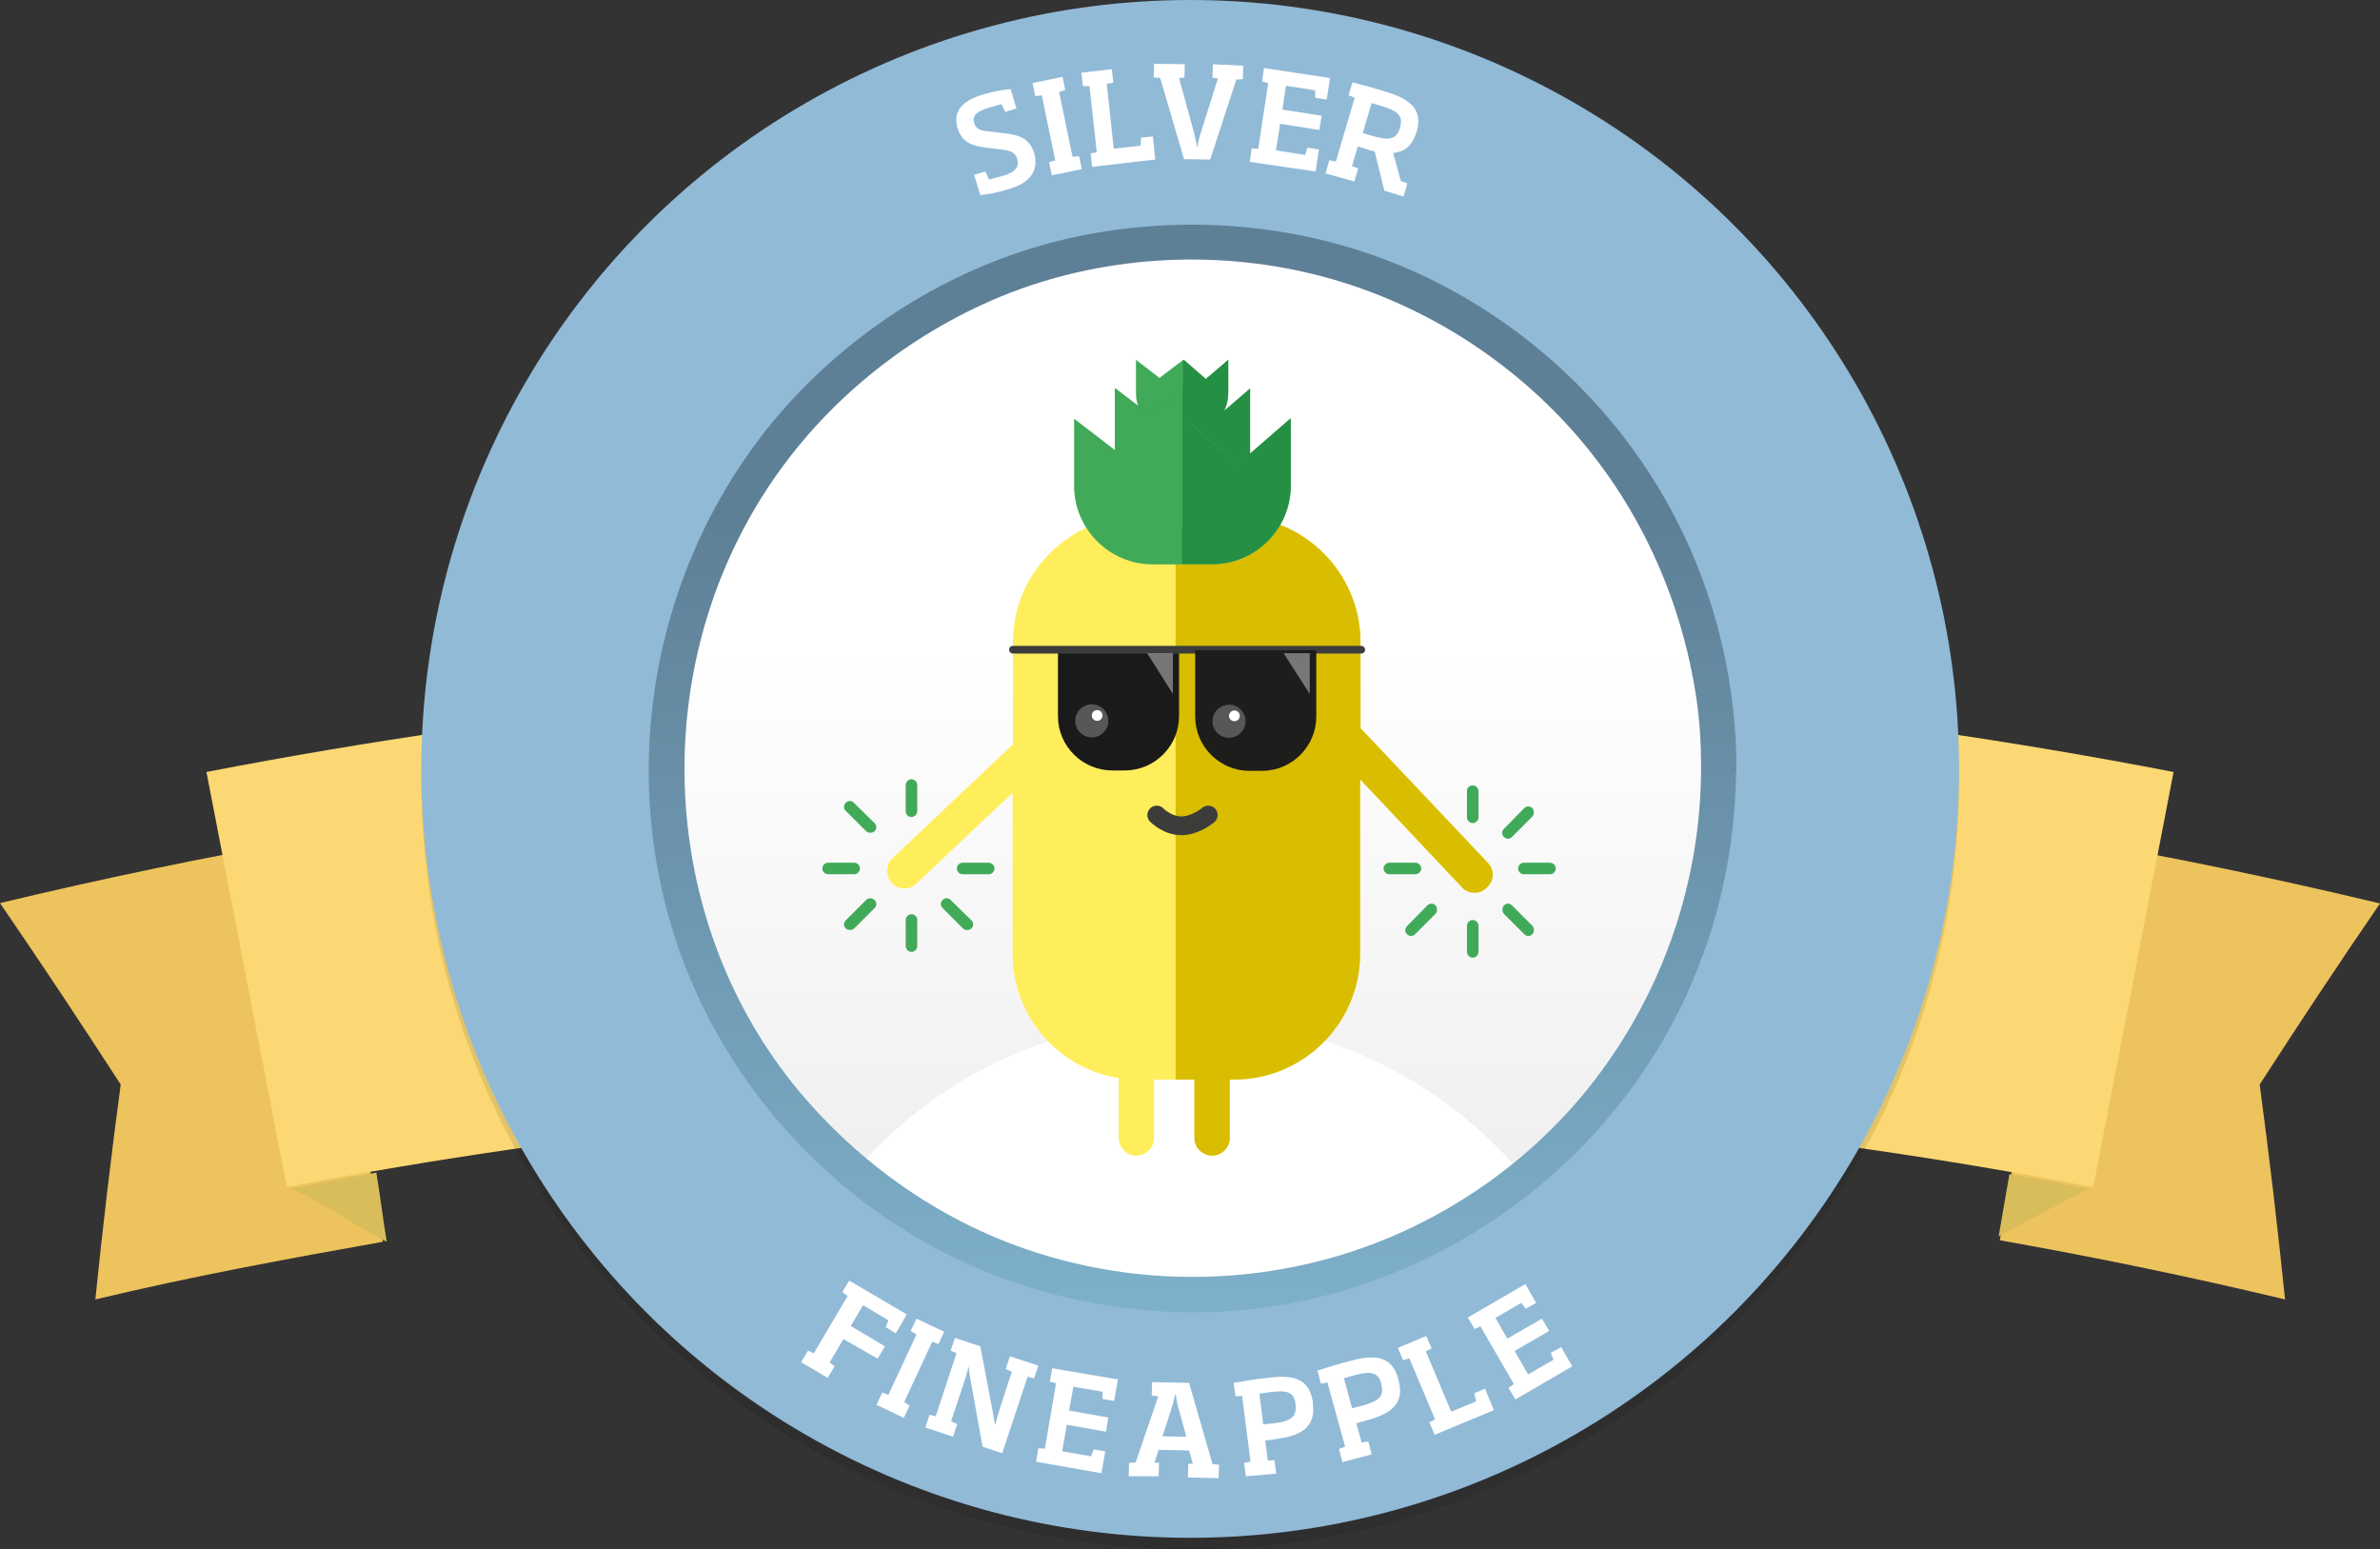 <svg xmlns="http://www.w3.org/2000/svg" xmlns:xlink="http://www.w3.org/1999/xlink" width="619.1" height="403" viewBox="0 0 619.1 403"><rect x="0" y="0" width="619.1" height="403" fill="#333333" stroke="none"/><style>.Graphic_x0020_Style_x0020_2{fill:url(#SVGID_1_);} .st0{fill:#EDC35D;} .st1{fill:#FBD873;} .st2{fill:#DABD5B;} .st3{opacity:0.1;} .st4{fill:#91BAD7;} .st5{fill:#FFFFFF;} .st6{fill:url(#SVGID_2_);} .st7{fill:url(#SVGID_3_);} .st8{clip-path:url(#SVGID_5_);fill:#FFEE5B;} .st9{clip-path:url(#SVGID_5_);fill:#D8BD01;} .st10{fill:#41AA59;} .st11{fill:none;stroke:#3C3C3B;stroke-width:4.879;stroke-linecap:round;stroke-linejoin:round;stroke-miterlimit:10;} .st12{clip-path:url(#SVGID_7_);fill:#1A1A1A;} .st13{display:none;opacity:0.4;clip-path:url(#SVGID_7_);fill:#FFFFFF;} .st14{fill:#575756;} .st15{fill:#3C3C3B;} .st16{clip-path:url(#SVGID_9_);fill:#1D1D1B;} .st17{display:none;opacity:0.4;clip-path:url(#SVGID_9_);fill:#FFFFFF;} .st18{fill:#258F43;} .st19{opacity:0.4;fill:#FFFFFF;} .st20{fill:url(#SVGID_10_);} .st21{fill:url(#SVGID_11_);} .st22{clip-path:url(#SVGID_13_);fill:#FFEE5B;} .st23{clip-path:url(#SVGID_13_);fill:#D8BD01;} .st24{clip-path:url(#SVGID_15_);fill:#1A1A1A;} .st25{display:none;opacity:0.4;clip-path:url(#SVGID_15_);fill:#FFFFFF;} .st26{clip-path:url(#SVGID_17_);fill:#1D1D1B;} .st27{display:none;opacity:0.4;clip-path:url(#SVGID_17_);fill:#FFFFFF;}</style><defs><linearGradient id="SVGID_1_" gradientUnits="userSpaceOnUse" x1="-330.427" y1="-1642" x2="-330.427" y2="-1641"><stop offset=".27" stop-color="#5E8097"/><stop offset="1" stop-color="#7EB0CA"/></linearGradient></defs><path class="st0" d="M99.6 323c-24.8 4.4-50.2 9.1-74.8 15 1.9-18.6 4.1-37.3 6.6-55.9-10.3-15.9-20.7-31.6-31.4-47.2 26.7-6.4 53.6-12 80.6-16.7 6.1 34.8 12.9 70 19 104.8zM520.2 322.6c24.8 4.4 49.6 9.5 74.2 15.4-1.9-18.6-4.1-37.3-6.6-55.9 10.2-15.8 20.6-31.5 31.3-47.1-26.7-6.4-53.6-12-80.6-16.7-6.1 34.7-12.2 69.5-18.3 104.3z"/><path class="st1" d="M544.5 308.8c-155.2-30-314.7-30-469.9 0-7-36-13.9-72-20.9-108 169-32.7 342.7-32.7 511.7 0-6.9 36-13.9 72-20.9 108z"/><path class="st2" d="M76 309.2c7.3-1.5 14.6-2.8 21.9-4.2.9 5.4 1.8 12.6 2.7 18-8.1-4.1-16.3-9.9-24.6-13.8zM543.3 309.2c-6.9-1.3-13.7-2.6-20.6-3.8-.9 5.4-1.9 10.8-2.8 16.2 7.7-4.2 15.5-8.3 23.4-12.4z"/><g><circle cx="309.6" cy="203" r="200" class="st3"/><circle class="st4" cx="309.6" cy="200" r="200"/><path class="st5" d="M262.7 49.1c-3.1 1-6.4 1.6-7.7 1.6l-1.6-5.2 2.9-.9 1 2.1c1.4-.4 2.1-.5 4.3-1.2 2.5-.8 3.6-2.1 3-4.2-.5-1.5-1.4-2.1-4-2.4l-4.2-.5c-3.7-.5-6.1-1.4-7.3-5-1.3-4.3 1-7.1 6.5-8.8 3-.9 6.1-1.4 7.3-1.4l1.5 5-2.9.9-1-2c-1.2.3-2.5.7-3.5 1-2.8.9-4.2 1.9-3.6 3.9.4 1.4 1.4 2 4 2.2l4.2.5c4 .5 6.3 1.6 7.4 5.1 1.3 4.5-1 7.7-6.3 9.3zM273.6 45.6l-.7-3.4 1.6-.5-3.5-16.9-1.7.2-.7-3.4 7.8-1.6.7 3.4-1.6.5 3.5 16.9 1.7-.2.7 3.4-7.8 1.6zM284.1 43.4l-.4-3.5 1.6-.3-1.9-17.2h-1.7l-.4-3.5 7.9-.9.4 3.5-1.7.3 1.8 16.9 7-.8.1-2.1 3.1-.3.6 6-16.4 1.9zM323.4 17.1l-.1 3.5-1.7.1-6.8 20.8-6.8-.1-6.2-21.1-1.7-.2.1-3.5 8 .1-.1 3.5-1.4.1 3.7 13.5c.4 1.4.7 3.1 1 4.4h.1c.2-1.3.6-3 1.1-4.4l4.2-13.4-1.4-.2.1-3.5 7.9.4zM325.1 42.1l.5-3.5 1.7.1 2.6-17.1-1.6-.4.5-3.5 17.2 2.6-.9 5.6-3-.5v-1.9l-7.6-1.2-.9 6.2 10.2 1.6-.6 3.7-10.2-1.6-1.1 6.9 7.6 1.2.6-1.9 3 .5-.9 5.7-17.1-2.5zM344.8 45.1l1-3.4 1.7.3 4.9-16.6-1.6-.6 1-3.4c2.7.7 5.6 1.5 8.5 2.4 5.7 1.7 10.1 4.2 8.2 10.5l-.1.2c-1.1 3.6-3.2 5-6 5.3l2 7.3 1.7.6-1 3.4-5-1.5-2.5-10.2c-.5-.1-1.2-.3-1.8-.5-.9-.3-1.7-.5-2.6-.8l-1.5 5.1 1.6.6-1 3.4-7.5-2.1zm19.4-12c.9-3.1-.8-4.3-4.8-5.5-.9-.3-1.7-.5-2.6-.8l-2.3 7.8c.9.3 1.8.6 2.7.8 4.1 1.2 6.1.9 7-2.2v-.1z"/><g><path class="st5" d="M219.4 348.3l-3.6 6.1 1.3 1-1.8 3-6.9-4.1 1.8-3 1.5.7 8.8-14.9-1.4-1 1.8-3 15 8.8-2.9 4.9-2.6-1.6.7-1.8-6.6-3.9-3.2 5.4 8.9 5.3-1.9 3.2-8.9-5.1zM228 365.4l1.5-3.2 1.6.6 7.3-15.7-1.5-.9 1.5-3.2 7.2 3.4-1.5 3.2-1.6-.6-7.3 15.7 1.4.9-1.5 3.2-7.1-3.4zM270.1 355.2l-1.1 3.3-1.7-.4-6.6 19.9-5.1-1.7-3-16.6c-.3-1.6-.5-2.7-.6-4.1h-.1c-.3 1.4-.8 3.1-1.3 4.5l-3.2 9.6 1.6.7-1.1 3.3-7.2-2.4 1.1-3.3 1.6.4 5.4-16.4-1.5-.7 1.1-3.3 6.6 2.2 3.1 16.3c.2 1.2.5 2.6.7 4h.1c.4-1.5.9-3.2 1.3-4.5l3-9.2-1.6-.7 1.1-3.3 7.4 2.4zM269.5 380.2l.6-3.5 1.7.1 2.9-17-1.6-.4.6-3.5 17.1 2.9-1 5.6-3-.5V362l-7.6-1.3-1.1 6.2 10.2 1.8-.6 3.7-10.2-1.8-1.2 6.9 7.5 1.3.7-1.8 3 .5-1 5.7-17-3zM293.6 384l.1-3.5 1.7-.1 5.9-17.2-1.7-.2.1-3.5 9.6.2 6.1 21.1 1.7.2-.1 3.5-8-.2.1-3.5 1.2-.1-1-3.4-7.9-.2-1.1 3.3 1.2.1-.1 3.5h-7.8zm13.1-17.2c-.4-1.3-.7-2.7-.8-3.9h-.3c-.2 1.2-.6 2.6-1 3.9l-2.2 6.8 6.2.1-1.9-6.9zM324.1 384l-.5-3.5 1.7-.3-2.2-17.1-1.7.1-.5-3.5c2.9-.5 5.9-1 8.8-1.3 6-.8 10.9-.3 11.8 6.3v.4c.9 6.6-3.8 8.4-9.4 9.2l-3 .4.7 5.2 1.7-.1.5 3.5-7.9.7zm12.9-18.9c-.4-3.2-2.5-3.5-6.5-3l-2.9.4 1 8c.9-.1 1.9-.2 2.9-.3 4-.5 5.9-1.5 5.5-4.7v-.4zM349.2 380.3l-.9-3.4 1.6-.6-4.6-16.7-1.7.3-.9-3.4c2.8-.9 5.7-1.8 8.5-2.5 5.8-1.6 10.8-1.7 12.5 4.6l.1.4c1.8 6.4-2.6 8.9-8.1 10.4l-2.9.8 1.4 5 1.7-.3.9 3.4-7.6 2zm10.1-20.5c-.9-3.1-3-3.1-6.9-2.1l-2.8.8 2.1 7.8c.9-.2 1.9-.5 2.8-.7 3.9-1.1 5.7-2.3 4.8-5.4v-.4zM373.2 373.2l-1.4-3.2 1.5-.8-6.7-15.9-1.6.5-1.4-3.2 7.4-3.1 1.4 3.2-1.5.8 6.6 15.7 6.5-2.7-.5-2.1 2.8-1.2 2.3 5.6-15.4 6.4zM394.2 364l-1.8-3 1.4-1-8.7-15-1.5.7-1.8-3 15-8.7 2.8 4.9-2.7 1.5-1.2-1.5-6.7 3.9 3.1 5.4 9-5.2 1.9 3.2-9 5.2 3.5 6.1 6.6-3.8-.7-1.8 2.7-1.5 2.9 5-14.8 8.6z"/></g><g><linearGradient id="SVGID_2_" gradientUnits="userSpaceOnUse" x1="310.656" y1="63.289" x2="310.656" y2="334.817"><stop offset=".381" stop-color="#FFF"/><stop offset="1" stop-color="#ECECEC"/></linearGradient><circle class="st6" cx="310.7" cy="199.1" r="135.8"/><path class="st5" d="M308.8 341.4c33.9 0 64.3-14.8 85.2-38.2-20.9-23.4-51.3-38.2-85.2-38.2s-64.3 14.8-85.2 38.2c20.9 23.4 51.3 38.2 85.2 38.2z"/><path class="st4" d="M449.8 199.9c-.1 29.2-9.2 57.5-26 81.3-16.2 23-39.7 40.7-66 50.4-27.8 10.2-58.4 11.2-86.8 3.2-27.4-7.7-51.8-24-70-45.8-37.8-45.3-41.9-111.7-11.6-161.9 14.6-24.3 36.7-43.4 62.4-55.2 26.6-12.2 57.2-15.3 85.8-9.5 28 5.7 53.7 20.1 73.4 40.7 19.9 20.7 32.7 47.3 37.2 75.6 1.2 7.1 1.6 14.2 1.6 21.2 0 6.3 9.8 6.3 9.7 0-.1-29.6-8.8-58.8-25.3-83.4-16-23.9-38.9-43-65.4-54.4-27.8-12-58.7-15.1-88.4-9.4-28.5 5.4-55.1 19.7-75.9 39.9-43 41.8-56.8 107.5-34.4 163.1 10.8 27 29.4 50.1 53 67 24 17.1 53.2 26.4 82.6 27.2 59.3 1.7 115.4-33.6 140.1-87.5 9-19.6 13.6-41 13.6-62.5.2-6.2-9.6-6.2-9.6 0z"/><linearGradient id="SVGID_3_" gradientUnits="userSpaceOnUse" x1="310.233" y1="58.438" x2="310.233" y2="341.36"><stop offset=".27" stop-color="#5E8097"/><stop offset="1" stop-color="#7EB0CA"/></linearGradient><path class="st7" d="M442.5 199.9c-.1 27.5-8.6 54.2-24.5 76.7-15.2 21.7-37.4 38.4-62.2 47.5-26.2 9.6-55.1 10.6-81.9 3-25.8-7.2-48.8-22.7-66-43.2-35.6-42.7-39.5-105.3-10.9-152.7 13.8-22.9 34.6-41 58.8-52.1 25.1-11.5 54-14.4 80.9-8.9 26.4 5.4 50.6 19 69.2 38.4 18.7 19.5 30.8 44.6 35.1 71.3 1.1 6.6 1.5 13.3 1.5 20 0 5.9 9.2 5.9 9.2 0-.1-28-8.3-55.5-23.9-78.7-15.1-22.5-36.7-40.5-61.6-51.3-26.2-11.3-55.4-14.2-83.4-8.9-26.9 5.1-52 18.6-71.6 37.7-40.6 39.4-53.5 101.4-32.5 153.8 10.2 25.4 27.7 47.3 50 63.1 22.7 16.1 50.2 24.9 77.9 25.7 56 1.6 108.8-31.7 132.1-82.5 8.5-18.5 12.8-38.6 12.9-59 .1-5.9-9.1-5.9-9.1.1z"/><g><defs><path id="SVGID_4_" d="M387.1 224.5l-33.2-35.1V167c0-18-14.7-32.7-32.7-32.7h-25c-18 0-32.7 14.7-32.7 32.7v26.6l-31.3 29.6c-1.8 1.7-1.9 4.6-.2 6.5.9 1 2.1 1.4 3.3 1.4 1.1 0 2.3-.4 3.1-1.3l25-23.6v41.9c0 16.3 12 29.9 27.6 32.3V296c0 2.5 2.1 4.6 4.6 4.6 2.5 0 4.6-2.1 4.6-4.6v-15.2h10.5V296c0 2.5 2.1 4.6 4.6 4.6 2.5 0 4.6-2.1 4.6-4.6v-15.2h1.2c18 0 32.7-14.7 32.7-32.7v-45.4l26.5 28.1c.9 1 2.1 1.4 3.3 1.4 1.1 0 2.3-.4 3.1-1.3 2-1.7 2.1-4.6.4-6.4z"/></defs><clipPath id="SVGID_5_"><use xlink:href="#SVGID_4_" overflow="visible"/></clipPath><path class="st8" d="M197.3 113.8h232.2v200.7H197.3z"/><path class="st9" d="M305.8 114.8h122.7v200.7H305.8z"/><path class="st10" d="M237.1 212.5c.8 0 1.5-.7 1.5-1.5v-6.8c0-.8-.7-1.5-1.5-1.5s-1.5.7-1.5 1.5v6.8c0 .9.6 1.5 1.5 1.5zM237.1 237.8c-.8 0-1.5.7-1.5 1.5v6.8c0 .8.7 1.5 1.5 1.5s1.5-.7 1.5-1.5v-6.8c0-.9-.7-1.5-1.5-1.5zM222.1 208.8c-.6-.6-1.5-.6-2.1 0-.6.6-.6 1.5 0 2.1l5.3 5.3c.3.3.7.4 1.1.4s.8-.1 1.1-.4c.6-.6.6-1.5 0-2.1l-5.4-5.3zM247.3 234.1c-.6-.6-1.5-.6-2.1 0-.6.6-.6 1.5 0 2.1l5.3 5.3c.3.3.7.4 1.1.4.4 0 .8-.1 1.1-.4.6-.6.6-1.5 0-2.1l-5.4-5.3zM223.7 225.9c0-.8-.7-1.5-1.5-1.5h-6.8c-.8 0-1.5.7-1.5 1.5s.7 1.5 1.5 1.5h6.8c.8 0 1.5-.7 1.5-1.5zM257.2 224.4h-6.8c-.8 0-1.5.7-1.5 1.5s.7 1.5 1.5 1.5h6.8c.8 0 1.5-.7 1.5-1.5s-.7-1.5-1.5-1.5zM225.3 234.1l-5.3 5.3c-.6.6-.6 1.5 0 2.1.3.3.7.4 1.1.4s.8-.1 1.1-.4l5.3-5.3c.6-.6.6-1.5 0-2.1-.7-.6-1.6-.6-2.2 0zM369.7 225.9c0-.8-.7-1.5-1.5-1.5h-6.8c-.8 0-1.5.7-1.5 1.5s.7 1.5 1.5 1.5h6.8c.8 0 1.5-.7 1.5-1.5zM394.9 225.9c0 .8.7 1.5 1.5 1.5h6.8c.8 0 1.5-.7 1.5-1.5s-.7-1.5-1.5-1.5h-6.8c-.8 0-1.5.7-1.5 1.5zM366 240.9c-.6.6-.6 1.5 0 2.1.6.6 1.5.6 2.1 0l5.3-5.3c.3-.3.4-.7.4-1.1 0-.4-.1-.8-.4-1.1-.6-.6-1.5-.6-2.1 0l-5.3 5.4zM391.2 215.6c-.6.6-.6 1.5 0 2.1.6.6 1.5.6 2.1 0l5.3-5.3c.3-.3.4-.7.4-1.1 0-.4-.1-.8-.4-1.1-.6-.6-1.5-.6-2.1 0l-5.3 5.4zM383.1 239.3c-.8 0-1.5.7-1.5 1.5v6.8c0 .8.7 1.5 1.5 1.5s1.5-.7 1.5-1.5v-6.8c-.1-.9-.7-1.5-1.5-1.5zM381.6 205.8v6.8c0 .8.7 1.5 1.5 1.5s1.5-.7 1.5-1.5v-6.8c0-.8-.7-1.5-1.5-1.5-.9 0-1.5.6-1.5 1.5zM391.2 237.7l5.3 5.3c.6.6 1.5.6 2.1 0 .3-.3.4-.7.4-1.1 0-.4-.1-.8-.4-1.1l-5.3-5.3c-.6-.6-1.5-.6-2.1 0-.5.7-.5 1.6 0 2.2z"/><path class="st11" d="M300.9 212s2.7 2.8 6.4 2.8 7-2.8 7-2.8"/><g><defs><path id="SVGID_6_" d="M292.6 169h-17.4v17.3c0 7.8 6.4 14.1 14.1 14.1h3.3c7.8 0 14.1-6.4 14.1-14.1V169h-14.1z"/></defs><clipPath id="SVGID_7_"><use xlink:href="#SVGID_6_" overflow="visible"/></clipPath><path class="st12" d="M268.1 153.6h43.2v50.5h-43.2z"/><path class="st13" d="M272.997 152.793l4.288-3.115 35.843 49.355-4.288 3.115z"/><circle class="st14" cx="284" cy="187.5" r="4.3"/><circle class="st5" cx="285.4" cy="186.1" r="1.4"/><path class="st15" d="M354.1 170h-90.6c-.5 0-1-.4-1-1s.4-1 1-1h90.6c.5 0 1 .4 1 1s-.5 1-1 1z"/><g><defs><path id="SVGID_8_" d="M328.3 169.1h-17.4v17.3c0 7.8 6.4 14.1 14.1 14.1h3.3c7.8 0 14.1-6.4 14.1-14.1v-17.3h-14.1z"/></defs><clipPath id="SVGID_9_"><use xlink:href="#SVGID_8_" overflow="visible"/></clipPath><path class="st16" d="M303.8 153.8H347v50.5h-43.2z"/><path class="st17" d="M308.684 152.88l4.288-3.115 35.85 49.355-4.29 3.114z"/></g><g><circle class="st14" cx="319.7" cy="187.6" r="4.3"/><circle class="st5" cx="321.1" cy="186.2" r="1.4"/></g></g><g><path class="st10" d="M319.5 93.6v8.9c0 4.8-3.9 8.7-8.7 8.7h-6.6c-4.8 0-8.7-3.9-8.7-8.7v-8.9l6.1 4.7 6.2-4.7 5.8 5 5.9-5z"/></g><g><path class="st18" d="M325.2 101v23.7c0 7-5.7 12.7-12.7 12.7h-9.7c-7 0-12.7-5.7-12.7-12.7V101l8.9 6.8 9.1-6.8 8.5 7.4 8.6-7.4z"/></g><g><path class="st10" d="M335.8 108.9v17.5c0 11.2-9.2 20.4-20.4 20.4h-15.6c-11.2 0-20.4-9.2-20.4-20.4v-17.5l14.3 11 14.6-11 13.7 11.9 13.8-11.9z"/></g><path class="st19" d="M298.4 169.9h6.7v10.6M333.9 169.9h6.8v10.6"/><g><path class="st18" d="M321.9 120.8l-13.7-11.9-.7.5v37.3h7.8c11.2 0 20.4-9.2 20.4-20.4v-17.5l-13.8 12z"/></g><g><path class="st18" d="M313.7 98.6l-5.7-5-.3.2v15.6h3.3c4.7 0 8.5.4 8.5-8.5v-7.3l-5.8 5z"/></g><g><path class="st10" d="M298.9 107.8L290 101v23.7c0 7 5.7 12.7 12.7 12.7h4.9v-36.1l-8.7 6.5z"/></g></g></g></g></svg>